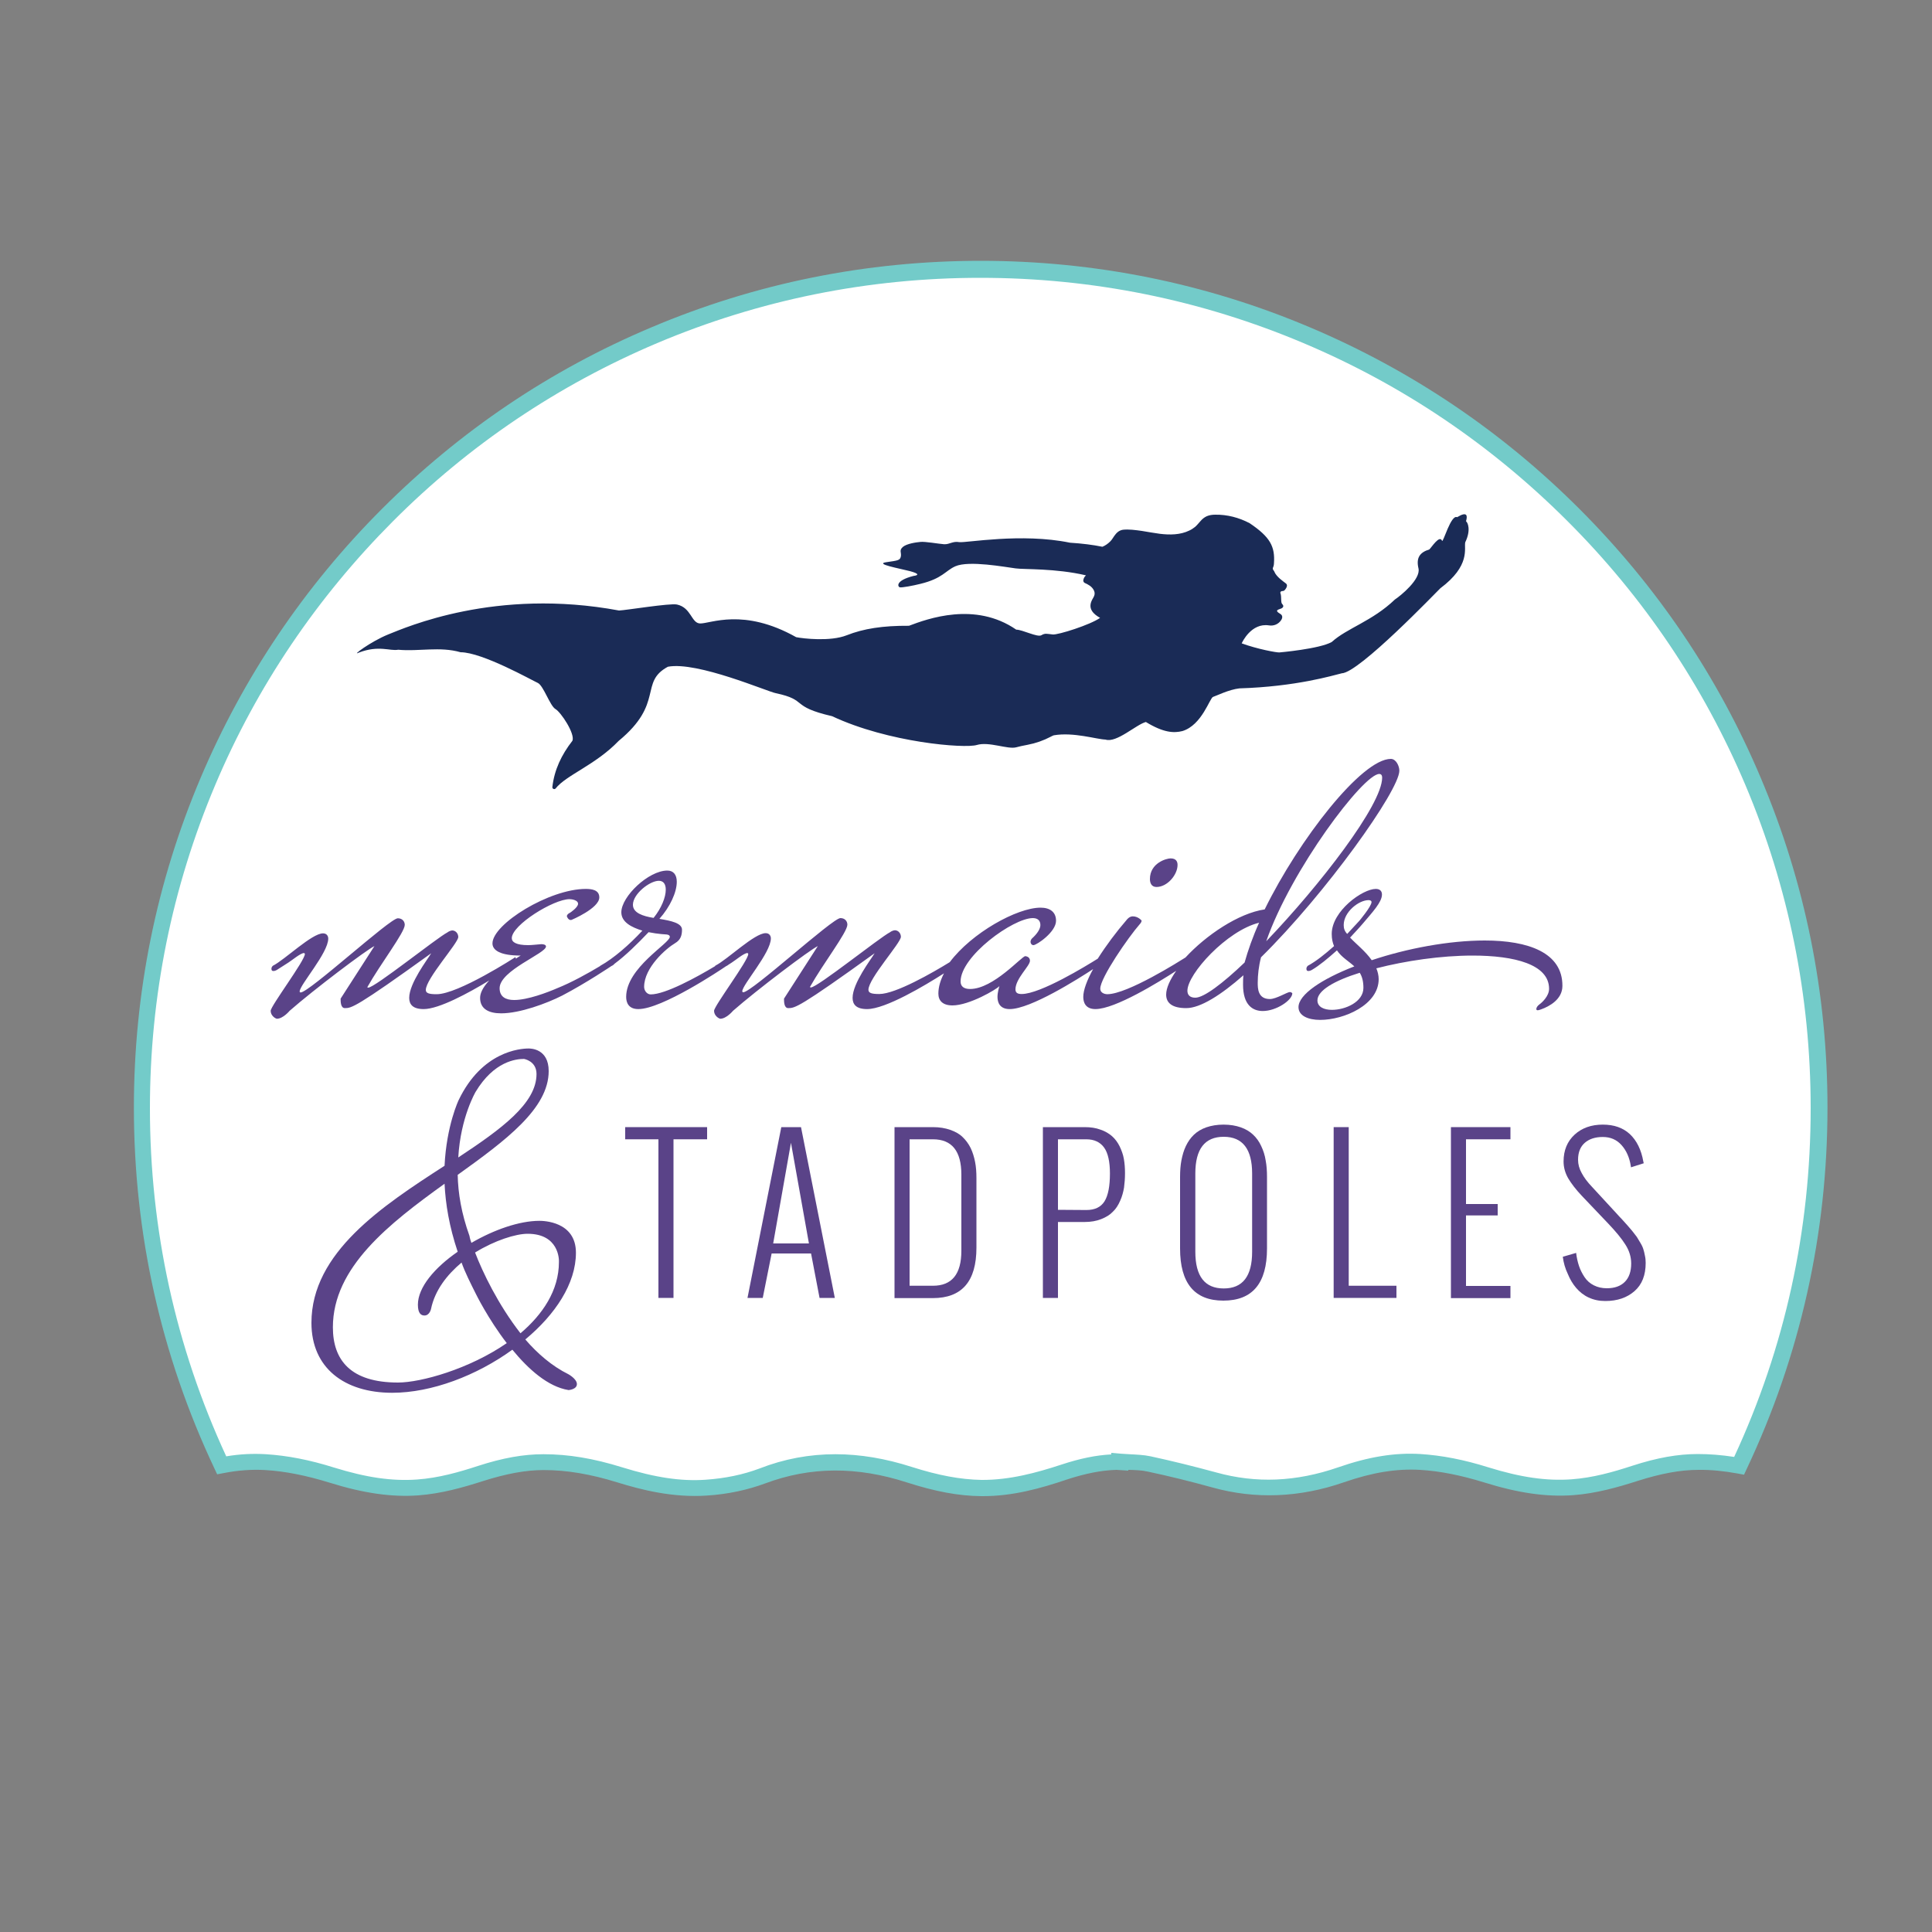 <?xml version="1.0" encoding="utf-8"?>
<!-- Generator: Adobe Illustrator 26.0.1, SVG Export Plug-In . SVG Version: 6.00 Build 0)  -->
<svg version="1.1" id="Layer_1" xmlns="http://www.w3.org/2000/svg" xmlns:xlink="http://www.w3.org/1999/xlink" x="0px" y="0px"
	 viewBox="0 0 1000 1000" style="enable-background:new 0 0 1000 1000;" xml:space="preserve">
<rect x="0" y="0" width="1000" height="1000" fill="#808080" stroke="none"/>
<style type="text/css">
	.st0{fill:#FFFFFF;}
	.st1{fill:#1A2B56;}
	.st2{fill:#5A4388;}
	.st3{fill:#73CBC9;}
</style>
<g>
	<g>
		<g>
			<path class="st0" d="M137.4,756.9c11.7,0.7,23.1,3.2,34.2,6.7c14.5,4.5,29.1,7.5,44.4,6.4c11.2-0.8,21.9-3.8,32.5-7.2
				c10.6-3.4,21.4-5.9,32.7-5.9c13.6-0.1,26.7,2.6,39.5,6.6c14.6,4.5,29.3,7.6,44.7,6.6c10-0.7,19.7-2.6,29-6
				c25.4-9.5,50.7-8.8,76.1-0.6c12.1,3.9,24.4,6.7,37.3,6.9c14.8,0.2,28.8-3.6,42.6-8.1c8.7-2.9,17.7-5,26.9-5.2
				c0.6,0,1.3,0,1.9,0.1c0-0.1,0-0.2,0-0.3c5.2,0.4,10.4,0.2,15.3,1.3c11.3,2.4,22.5,5.2,33.6,8.3c22.2,6.2,44.1,4.8,65.7-2.7
				c13.3-4.6,26.8-7.5,41-6.6c11.7,0.7,23.1,3.2,34.2,6.7c14.5,4.5,29.1,7.5,44.4,6.4c11.2-0.8,21.9-3.8,32.5-7.2
				c10.6-3.4,21.4-5.9,32.7-5.9c7.2,0,14.3,0.7,21.2,2c26.5-56.2,41.4-119,41.4-185.2c0-239.8-194.4-434.1-434.1-434.1
				S73.3,333.8,73.3,573.6c0,66.1,14.8,128.8,41.3,184.9C122,757.1,129.6,756.4,137.4,756.9z"/>
		</g>
	</g>
	<g>
		<path class="st1" d="M758.4,280.7c-0.7,3.1,2.9,12-12.9,23.8c-2.1,2-42,43.7-51,44c-4.6,1.1-23.6,6.9-53,7.8
			c-5.4,0.6-12,3.9-13.6,4.4c-1.7,0.4-5.7,14.6-15.9,17.7c-4.4,1.1-9.7,0.9-18.9-4.7c-5,1.3-15.2,11-20.9,9.1
			c-4.5-0.1-16.6-4-26.8-2.2c-0.6,0.2-1.1,0.5-1.5,0.7c-3.8,2-7.8,3.4-12,4.2c-2.3,0.4-4.4,0.9-5.9,1.3c-4.4,1.2-14.1-3.1-20.4-1.2
			s-45.7-1.2-74.9-14.9c-22.1-5.1-12.2-8.3-29.1-11.9c-4.1-0.7-40.7-16.6-55.9-13.7c-15,8.1-1.7,18.8-25.5,38.4
			c-11.9,12.4-27.2,17.7-32.6,24.6c-0.6,0.7-1.8,0.2-1.7-0.7c1-8.9,4.7-16.7,10.4-24c1.4-3.7-6-14.8-8.8-16.4
			c-2.8-1.6-6.2-12.1-9.1-13.5c-2.9-1.3-28.8-15.9-40-15.9c-10.8-3.1-21.5-0.3-32.3-1.3c-4.3,0.8-10-2.5-20.4,1.5
			c-4.1,2,6.1-5.7,15.2-9.4c9.1-3.6,55.6-24.3,119.5-12.4c3.4-0.1,26.4-3.9,30-3.1c7.4,1.6,7.4,9.6,11.9,9.8
			c5.3,0.2,22.4-8.3,49.8,7.1c3.5,0.7,17.6,2.4,26.2-1c8.6-3.4,18.6-5,32.2-4.9c9.5-3.6,34.2-12.7,55.5,2c3.2,0,11,4.1,13,2.9
			c2-1.2,2.9-0.7,5.9-0.4c2.7,0.3,19.5-5,24.5-8.6c-1.6-0.9-3.2-2-4.2-3.6c-1.2-1.9-0.9-3.9,0.1-5.8c0.4-0.8,1-1.6,1.2-2.5
			c0.2-0.9,0-1.8-0.4-2.5c-1-1.9-2.9-2.9-4.7-3.7c-0.4-0.2-0.7-0.8-0.7-1.2c0.1-1.1,0.6-2,1.4-2.7c-15.7-3.7-32.2-3-36.4-3.6
			c-5.5-0.7-24.1-4.2-31.2-1.1c-5.2,2.3-6.6,6.3-18.1,9.1c-4,1-9.5,2-10.6,1.8c-1.1-0.2-2.7-3.4,7-5.9c2.5-0.3,3.4-1.1-1.9-2.5
			c-5.4-1.4-18.3-3.7-12.2-4.6c6.1-0.9,7.2-0.9,7.6-3.1c0.3-2.1-1-3,1-4.8c2-1.7,6.8-2.4,9.1-2.6c2.3-0.3,9.5,1,12.3,1.2
			c2.9,0.1,4.4-1.7,7.8-1.1c3.4,0.5,32.1-4.9,57.3,0.3c6.3,0.4,11.9,1.1,16.8,2.1c1.5-0.6,2.9-1.6,4.1-2.8c1-1,1.6-2.3,2.5-3.4
			c1-1.4,2.3-2.3,4-2.6c1.6-0.2,3.2-0.1,4.8,0c1.7,0.1,3.3,0.4,5,0.6c3.1,0.5,6.3,1.1,9.4,1.5c5,0.6,10.5,0.6,15.2-1.7
			c1.1-0.5,2.1-1.2,3-1.9c1-0.9,1.8-1.9,2.7-2.9c0.9-1.1,2-2,3.3-2.6c1.4-0.6,2.9-0.8,4.4-0.8c6.2-0.1,12.3,1.5,17.8,4.4
			c10.7,7.2,13.2,12.1,12.6,20.8c0,0.1-0.1,1.3-0.2,1.4c-0.2,0.6-0.4,0.9-0.4,1.3c0,0.3,0.1,0.5,0.3,0.8c0.2,0.3,0.5,0.6,0.5,0.8
			c1.1,2.7,4.6,5,6,6.1c1.2,0.9,0.1,2.6-0.6,3.4c-0.3,0.3-0.6,0.5-1,0.5c-0.7,0-1.6,0.3-1.2,1.3c0.6,1.7,0,4.7,0.9,5.5
			c0.8,0.8,0.7,1.6-0.4,2.2c-1.2,0.6-4.1,0.8-0.7,2.8c1.4,0.8,1.3,2.1,0.5,3.3c-1.4,2.1-3.8,3.1-6.3,2.7c-9.1-1.4-13.8,8.6-14.1,9.3
			c8.2,3,18.1,4.8,19.5,4.7c0,0,20.7-1.8,27.1-5.4c7.9-7.2,20.9-10.7,32.7-22c2.9-1.9,13.5-10.5,12.2-16.1c-1.3-5.5,0.7-8.3,5.6-9.8
			c1.2-1.1,5.3-7.7,6.6-4.5c0.5,1.4,4.6-13.8,7.8-12.2c5.4-3.3,5.4-0.6,4.6,2.1C759.7,270.4,761.5,274.3,758.4,280.7z"/>
	</g>
	<g>
		<g>
			<g>
				<path class="st2" d="M598.6,459.1c5.6,0,10.9-6.3,10.9-11.4c0-1.7-0.7-3.4-3.6-3.4c-2.2,0-10.7,2.4-10.7,10.7
					C595.2,456.9,595.9,459.1,598.6,459.1z"/>
			</g>
			<g>
				<path class="st2" d="M667.5,513.5c-1.2,0-7,3.6-10.2,3.6c-6.3,0-6.3-5.6-6.3-8.5c0-3.9,0.5-8.5,1.7-13.1
					c33.5-33,71.6-86.4,71.6-96.6c0-2.4-1.7-6.1-4.4-6.1c-15.1,0-47.6,41.8-65.3,77.9c-13.6,2-30.4,13.4-41,24.9
					c-2.9,1.8-30,19-40.5,19c0,0-3.6,0-3.6-2.9c0-5.6,14.6-26.7,20.4-33.3c0.7-0.7,1-1.5,1-1.9c0,0-1.7-2.2-4.6-2.2
					c-1.9,0-3.2,1.9-3.2,1.9c-5.2,6-10.6,13.2-14.9,20c-5.9,3.7-29.7,18.3-39.4,18.3c-1.9,0-3.2-0.5-3.2-2.4
					c0-5.6,7.5-12.1,7.5-14.8c0-1.2-0.7-2.2-2.4-2.4c-1.9,0-16.5,17-28.6,17c-3.4,0-4.9-1.5-4.9-3.9c0-13.1,27.2-32.8,37.4-32.8
					c2.4,0,3.9,1.2,3.9,3.6c0,1.9-1.5,4.4-4.4,7c0,0-0.7,0.7-0.7,1.7c0,0.7,0.5,1.7,1.5,1.7c1.7,0,11.7-6.8,11.7-12.6
					c0-4.6-3.2-6.8-8-6.8c-12.2,0-35.7,13.1-47,28.2c-8.6,5.3-28,16.5-36.5,16.5c-3.9,0-5.6-0.5-5.6-2.2c0-5.8,16.8-24.3,16.8-27.4
					c0-1.5-1-3.2-2.9-3.4c-1.5,0-2.7,1-2.7,1c-5.6,2.9-37.6,28.6-41,28.6c-0.2,0-0.5-0.2-0.5-0.2c6.8-12.1,19.4-28.4,19.4-32.3
					c0-1.7-1.2-3.4-3.6-3.4c-4.1,0-45.9,38.4-50.3,38.4c-0.2,0-0.5-0.2-0.5-0.5c0-3.4,14.8-19.9,14.8-27.4c0-1.2-0.7-2.7-2.7-2.7
					c-5.8,0-19.7,13.6-26,16.8c-0.1,0.1-0.2,0.2-0.2,0.3c-9.5,5.7-25.7,14.6-33.3,14.6c-1.9,0-3.4-1.9-3.4-3.9
					c0-10,11.4-19.9,16-22.6c2.9-1.7,3.6-4.1,3.6-7c0-3.4-5.6-4.6-11.7-5.6c5.6-6.3,9-13.8,9-19.2c0-3.6-1.7-5.8-4.9-5.8
					c-9.7,0-23.8,13.4-23.8,21.6c0,5.1,5.3,7.8,10.9,9.5c-6.8,7.3-14.8,14.3-21.8,18.2c-0.1,0.1-0.1,0.1-0.2,0.2
					c-6,3.6-14.6,8.4-22.1,11.4c-5.1,2.2-15.3,6.1-22.3,6.1c-4.4,0-7.5-1.7-7.5-6.1c0-9.2,24-18,24-21.6c0-1-1.5-1.2-2.4-1.2
					c-2.7,0.2-4.9,0.5-6.8,0.5c-6.1,0-8.5-1.5-8.5-3.6c0-6.8,21.6-20.2,29.9-20.2c1.2,0,4.4,0.5,4.4,2.4c0,1.9-4.1,4.6-4.1,4.6
					s-1.7,0.7-1.7,1.9c0.7,1.7,1.5,1.9,2.2,1.9c0.2,0,14.6-6.1,14.6-11.7c0-3.9-3.9-4.4-7-4.4c-18.9,0-48.3,18.2-48.3,28.2
					c0,3.6,4.1,6.3,14.6,6.3c-0.9,0.5-1.7,1.1-2.5,1.6c-0.1-0.5-0.2-0.8-0.2-0.8s-29.6,19.2-40.8,19.2c-3.9,0-5.6-0.5-5.6-2.2
					c0-5.8,16.8-24.3,16.8-27.4c0-1.5-1-3.2-2.9-3.4c-1.5,0-2.7,1-2.7,1c-5.6,2.9-37.6,28.6-41,28.6c-0.2,0-0.5-0.2-0.5-0.2
					c6.8-12.1,19.4-28.4,19.4-32.3c0-1.7-1.2-3.4-3.6-3.4c-4.1,0-45.9,38.4-50.3,38.4c-0.2,0-0.5-0.2-0.5-0.5
					c0-3.4,14.8-19.9,14.8-27.4c0-1.2-0.7-2.7-2.7-2.7c-5.8,0-19.7,13.6-26,16.8c-0.5,0.5-0.7,1-0.7,1.5c0,0.7,0.2,1.2,1,1.2
					c0.5,0,1.2-0.2,1.7-0.5l6.1-3.9c1.9-1.2,6.3-4.9,8-4.9c0.2,0,0.5,0.2,0.5,0.5c0,3.4-17.7,26.9-17.7,29.4c0,2.4,2.2,3.9,3.2,4.1
					c3.2,0,6.6-4.1,6.6-4.1c12.4-10.9,40.1-31.8,43.9-33.5l-17.5,27.2c0,1.5,0,4.9,2.2,4.9c3.4,0,5.6-0.2,44.7-28.4
					c-1.9,3.2-11.4,15.5-11.4,23.1c0,3.4,1.9,5.8,7.5,5.8c7.9,0,23.2-8.3,33.9-14.8c-3.4,3.7-4.7,6.6-4.7,9c0,5.8,4.6,8,10.9,8
					c9.7,0,23.5-5.1,31.6-9.2c12.6-6.6,25.5-15.3,25.5-15.3c0.7-0.3,1.2-0.7,1.5-1.1c5.8-4.3,12-10.4,17.7-16.4
					c4.9,1,9.5,1.2,9.5,1.2c1,0.2,1.5,0.5,1.5,1.2c0,3.4-22.6,16-22.6,31.1c0,2.9,1.2,6.3,6.3,6.3c12.2,0,42.2-20,45.4-22.2l0.4-0.2
					c0.4-0.2,0.6-0.4,0.9-0.6l1.7-1.1c1.9-1.2,6.3-4.9,8-4.9c0.2,0,0.5,0.2,0.5,0.5c0,3.4-17.7,26.9-17.7,29.4
					c0,2.4,2.2,3.9,3.2,4.1c3.2,0,6.6-4.1,6.6-4.1c12.4-10.9,40.1-31.8,43.9-33.5l-17.5,27.2c0,1.5,0,4.9,2.2,4.9
					c3.4,0,5.6-0.2,44.7-28.4c-1.9,3.2-11.4,15.5-11.4,23.1c0,3.4,1.9,5.8,7.5,5.8c9.5,0,29.8-12.1,39.8-18.5
					c-1.8,3.5-2.9,7-2.9,10.5c0,3.6,2.2,6.1,7.3,6.1c8.7,0,22.8-8.3,24.3-10c-0.2,0.7-1,3.2-1,5.6c0,2.9,1.2,6.3,6.3,6.3
					c10.8,0,35.4-15.6,43.2-20.7c-3.1,5.6-5.1,10.8-5.1,14.4c0,2.9,1.2,6.3,6.3,6.3c10.2,0,32.8-14,41.8-19.8
					c-3.2,4.6-5.2,8.9-5.2,12.3c0,4.4,3.2,7,10.4,7c7.3,0,18-6.8,29.6-17c-0.2,1.7-0.2,3.4-0.2,4.9c0,10.4,4.9,13.6,10.2,13.6
					c7,0,15.3-5.6,15.3-9.2C668.3,513.5,668,513.5,667.5,513.5z M713.9,400.6c1,0,1.5,0.7,1.5,1.9c0,14.1-32.3,55.8-60,84.7
					C668.3,450.1,705.7,400.6,713.9,400.6z M327.6,468.3c0-5.6,8.7-12.4,13.4-12.4c2.4,0,3.6,1.7,3.6,4.6c0,3.9-2.2,9.5-6.3,14.6
					C332.7,474.2,327.6,472.5,327.6,468.3z M644.2,498.2c-11.4,10.9-21.1,18.2-25.5,18.2c-2.9,0-4.1-1.5-4.1-3.6
					c0-8.7,20.4-31.1,37.1-35.2C648.4,484.9,645.9,492.1,644.2,498.2z"/>
			</g>
			<g>
				<path class="st2" d="M768.5,486.8c-18.5,0-40.3,4.1-58.5,10.2c-3.2-4.6-8-8.3-11.2-11.7c2.2-2.4,4.6-4.9,6.8-7.5
					c4.9-5.8,9.7-10.9,9.7-14.8c0-1.9-1.2-2.9-3.2-2.9c-6.8,0-22.8,11.4-22.8,23.3c0,2.7,0.5,4.6,1.2,6.3
					c-4.6,4.1-9.2,7.8-13.6,10.2c-0.5,0.5-0.7,1-0.7,1.5c0,0.7,0.2,1.2,1,1.2c0.5,0,1.2-0.2,1.7-0.5c4.1-2.4,8.5-6.1,13.1-10.2
					c2.4,3.6,6.1,5.6,9,8.3c-17,6.6-28.9,14.6-28.9,21.1c0,4.4,4.9,6.6,11.2,6.6c12.4,0,30.3-7.8,30.3-21.1c0-1.9-0.5-3.9-1.2-5.6
					c15.1-3.9,33.5-6.6,49.8-6.6c21.8,0,39.6,4.6,39.6,17.2c0,3.9-3.9,7.3-4.9,8c-1,0.7-1.7,1.7-1.7,2.4c0,0.5,0.2,0.7,0.7,0.7
					c0.5,0,1-0.2,1.9-0.5c4.1-1.5,10.9-5.1,10.9-12.1C808.8,493.1,791.1,486.8,768.5,486.8z M695.5,478.8c0-6.8,7.8-12.9,12.9-12.9
					c0.5,0,1.5,0.2,1.5,1c0,2.2-6.3,9.7-6.3,9.7l-6.3,6.8C695.9,481.9,695.5,480.5,695.5,478.8z M689.4,522.7
					c-4.1,0-7.5-1.5-7.5-4.9c0-5.1,8.7-10.2,21.9-14.3c1.2,1.9,1.9,4.4,1.9,7.8C705.7,518.6,696.4,522.7,689.4,522.7z"/>
			</g>
		</g>
		<g>
			<g>
				<g>
					<path class="st2" d="M294.3,719.5c-10.7-1.7-20.9-10.9-29.1-20.9c-18.5,13.4-41.8,22.3-62.2,22.3c-24.8,0-41.8-12.9-41.8-36.2
						c0-36.4,36.7-60.5,68.9-81.3c1-20.9,7.3-34,7.3-34c12.1-25.2,31.8-26.7,36.2-26.7c1,0,10.4,0,10.4,11.7
						c0,19.4-22.3,35.9-47.1,53.7c0.2,9.5,1.9,19.9,6.1,31.6c0,0,0.2,1.5,1,3.6c11.7-6.8,24.8-11.4,35.2-11.4
						c1.9,0,18.9,0.2,18.9,16.5c0,16-10.7,32-26.2,44.9c6.3,7.3,13.8,13.8,22.3,18c0,0,4.4,2.4,4.4,5.1
						C298.6,719.2,294.3,719.5,294.3,719.5z M238.9,653.5c-7.5,6.3-13.8,14.3-15.8,24c0,0-0.7,3.4-3.4,3.4c-1.7,0-3.4-1-3.4-5.6
						c0-9,8.7-19.2,20.6-27.4c-4.4-13.1-6.3-24.8-6.8-35.2c-28.6,20.6-57.8,43.2-57.8,74.3c0,17,9.2,28.6,33.7,28.6
						c11.9,0,36.9-7,56.3-20.4c-9.7-12.6-16-25.5-16-25.5C243.5,664.1,240.8,658.8,238.9,653.5z M271.2,548.1c-4.1,0-15.5,1.2-25,17
						c0,0-7.8,13.1-9,34c22.1-14.6,40.5-27.9,40.5-43.2C277.7,549.1,271.2,548.1,271.2,548.1z M273.1,638.6c-6.1,0-17,3.4-27.2,9.7
						c3.9,10.2,11.9,26.9,23.5,41.8c11.4-9.7,19.9-22.1,19.9-36.9C289.4,651.8,289.2,638.6,273.1,638.6z"/>
				</g>
			</g>
		</g>
		<g>
			<g>
				<g>
					<path class="st2" d="M340.8,671.8v-82.1h-17.2v-6.3h42.4v6.3h-17.4v82.1H340.8z"/>
				</g>
			</g>
			<g>
				<g>
					<path class="st2" d="M394.8,671.8h-7.9l17.5-88.4h10.2l17.5,88.4h-7.9l-4.4-23h-20.4L394.8,671.8z M400.2,643.6h18.5l-9.3-52.1
						L400.2,643.6z"/>
				</g>
			</g>
			<g>
				<g>
					<path class="st2" d="M463,671.8v-88.4h19.9c3.4,0,6.3,0.5,8.9,1.4c2.6,0.9,4.8,2.1,6.4,3.7c1.7,1.6,3.1,3.5,4.2,5.7
						c1.1,2.3,1.8,4.7,2.3,7.2c0.5,2.5,0.7,5.3,0.7,8.4v36c0,17.4-7.5,26.1-22.6,26.1H463z M470.8,665.5h12.1
						c9.8,0,14.7-6,14.7-18.1V608c0-12.2-4.9-18.3-14.7-18.3h-12.1V665.5z"/>
				</g>
			</g>
			<g>
				<g>
					<path class="st2" d="M539.8,671.8v-88.4h21.6c3.1,0,5.8,0.4,8.2,1.3c2.4,0.8,4.4,2,6,3.4c1.6,1.4,2.9,3.2,3.9,5.2
						c1,2.1,1.8,4.2,2.2,6.5c0.4,2.3,0.6,4.7,0.6,7.4c0,2.7-0.2,5.2-0.5,7.5c-0.4,2.3-1,4.6-2,6.8c-1,2.3-2.2,4.2-3.8,5.7
						c-1.5,1.6-3.5,2.8-6,3.8c-2.5,1-5.4,1.5-8.6,1.5h-13.8v39.3H539.8z M547.6,626.2l14.7,0.1c4.4,0,7.5-1.5,9.4-4.5
						c1.9-3.1,2.8-7.9,2.8-14.4c0-6.1-1-10.6-3-13.4c-2-2.8-5.1-4.3-9.2-4.3h-14.7V626.2z"/>
				</g>
			</g>
			<g>
				<g>
					<path class="st2" d="M610.8,646.2v-37c0-3.1,0.2-6,0.7-8.6c0.5-2.6,1.2-5.1,2.3-7.4c1.1-2.3,2.5-4.3,4.2-5.9s3.8-2.9,6.4-3.8
						c2.6-0.9,5.6-1.4,8.9-1.4c3.4,0,6.3,0.5,8.9,1.4c2.6,0.9,4.7,2.2,6.4,3.8c1.7,1.6,3.1,3.5,4.2,5.9c1.1,2.3,1.9,4.8,2.3,7.4
						c0.5,2.6,0.7,5.5,0.7,8.6v37c0,18-7.5,27-22.6,27C618.3,673.2,610.8,664.2,610.8,646.2z M648.1,647.9v-40.5
						c0-12.6-4.9-19-14.7-19c-9.8,0-14.7,6.3-14.7,19v40.5c0,12.7,4.9,19,14.7,19C643.2,666.9,648.1,660.6,648.1,647.9z"/>
				</g>
			</g>
			<g>
				<g>
					<path class="st2" d="M690.3,671.8v-88.4h7.8v82.1h24.7v6.3H690.3z"/>
				</g>
			</g>
			<g>
				<g>
					<path class="st2" d="M751,671.8v-88.4h30.8v6.3h-23v33.5h16.4v5.9h-16.4v36.5h23v6.3H751z"/>
				</g>
			</g>
			<g>
				<g>
					<path class="st2" d="M808.9,650.5l6.9-2c0.3,2.5,0.8,4.7,1.5,6.8c0.7,2.1,1.7,4,2.9,5.8c1.2,1.8,2.8,3.2,4.8,4.2
						c2,1,4.2,1.5,6.7,1.5c4,0,7.1-1.1,9.3-3.3c2.2-2.2,3.3-5.4,3.3-9.5c0-3.4-1-6.7-3-9.8c-2-3.2-5-6.8-8.9-10.9l-13.8-14.5
						c-3-3.2-5.3-6.2-6.9-8.9c-1.6-2.8-2.4-5.7-2.4-8.7c0-5.8,1.9-10.4,5.7-13.9c3.8-3.5,8.7-5.2,14.6-5.2c5.8,0,10.4,1.6,14,4.9
						c3.5,3.3,5.9,8,7,14.3l0.2,0.8l-6.6,2.1l-0.1-0.7c-0.7-4.4-2.3-8-4.8-10.8c-2.5-2.8-5.7-4.2-9.7-4.2c-3.9,0-7,1-9.3,3
						c-2.3,2-3.5,4.9-3.5,8.8c0,2.3,0.6,4.6,1.9,6.9c1.2,2.3,3,4.7,5.4,7.2l13,14.1c0.3,0.4,1.2,1.3,2.6,2.8c1.4,1.5,2.3,2.5,2.7,3
						c0.4,0.5,1.2,1.4,2.4,2.8c1.1,1.4,1.9,2.4,2.4,3.1c0.4,0.7,1,1.7,1.8,3c0.8,1.3,1.3,2.4,1.6,3.4c0.3,1,0.6,2.1,0.8,3.3
						c0.3,1.3,0.4,2.5,0.4,3.8c0,6.3-1.9,11.2-5.8,14.6c-3.9,3.4-8.9,5.1-15.1,5.1c-3.2,0-6-0.6-8.6-1.8c-2.6-1.2-4.7-2.9-6.5-5
						c-1.8-2.1-3.2-4.5-4.3-7.2C810.1,656.5,809.3,653.6,808.9,650.5z"/>
				</g>
			</g>
		</g>
	</g>
</g>
<path class="st3" d="M508.8,774.4c-0.3,0-0.6,0-0.9,0c-11.7-0.1-23.9-2.4-38.5-7.1c-26-8.4-50-8.2-73.3,0.5
	c-9.2,3.4-19.3,5.6-30.2,6.3c-17.7,1.2-34-3-46.3-6.8c-14.2-4.4-26.4-6.4-38.2-6.4c-9.4,0-19.4,1.9-31.4,5.7
	c-10.3,3.3-21.5,6.5-33.5,7.4c-13.8,1-28.4-1.1-46-6.6c-12-3.7-22.9-5.9-33.2-6.5l0,0c-7-0.4-14.1,0.1-21.7,1.6l-3.2,0.6l-1.4-3
	c-27.7-58.6-41.7-121.5-41.7-186.8c0-59.2,11.6-116.6,34.5-170.6c22.1-52.2,53.7-99.1,93.9-139.3c40.3-40.3,87.1-71.9,139.3-93.9
	c54-22.9,111.5-34.5,170.6-34.5s116.6,11.6,170.6,34.5c52.2,22.1,99.1,53.7,139.3,93.9c40.3,40.3,71.9,87.1,93.9,139.3
	c22.9,54,34.5,111.5,34.5,170.6c0,65.4-14.1,128.3-41.8,187l-1.4,3l-3.2-0.6c-7.2-1.3-13.8-2-20.4-1.9c-9.4,0-19.4,1.9-31.4,5.7
	c-10.3,3.3-21.5,6.5-33.5,7.4c-13.8,1-28.4-1.1-46-6.6c-12-3.7-22.9-5.9-33.2-6.5c-12.1-0.7-24.6,1.3-39.3,6.4
	c-23,8-46,8.9-68.2,2.7c-11.2-3.1-22.5-5.9-33.4-8.2c-3-0.7-6.3-0.8-9.7-0.9c-0.1,0-0.3,0-0.4,0v0.4l-4.5-0.3
	c-0.6,0-1.1-0.1-1.6-0.1c-7.7,0.2-15.9,1.8-25.7,5C538.6,770.4,524.3,774.4,508.8,774.4z M432.4,752.7c12.8,0,25.9,2.2,39.6,6.6
	c13.8,4.4,25.2,6.5,36,6.7c14.6,0.1,28.5-3.7,41.3-7.9c9.7-3.2,18-4.9,25.9-5.3V752l4.6,0.4c1.5,0.1,3.2,0.2,4.7,0.3
	c3.6,0.2,7.4,0.3,11.1,1.1c11.1,2.4,22.4,5.2,33.8,8.3c20.8,5.8,41.5,4.9,63.2-2.6c15.8-5.5,29.4-7.7,42.6-6.9
	c11,0.7,22.5,2.9,35.2,6.9c16.8,5.2,30,7.1,42.9,6.2c11.2-0.8,21.7-3.8,31.5-7c12.9-4.2,23.7-6.1,34-6.1c6.1,0,12.3,0.5,18.8,1.5
	c26.3-56.7,39.6-117.4,39.6-180.5c0-58-11.4-114.3-33.8-167.3c-21.7-51.2-52.6-97.2-92.1-136.6c-39.5-39.5-85.4-70.5-136.6-92.1
	c-53-22.4-109.3-33.8-167.3-33.8c-58,0-114.3,11.4-167.3,33.8c-51.2,21.7-97.2,52.6-136.6,92.1s-70.5,85.4-92.1,136.6
	c-22.4,53-33.8,109.3-33.8,167.3c0,62.9,13.3,123.5,39.5,180.2c7.1-1.2,13.9-1.5,20.6-1.1c11,0.7,22.5,2.9,35.2,6.9
	c16.8,5.2,30,7.1,42.9,6.2c11.2-0.8,21.7-3.8,31.5-7c12.9-4.2,23.7-6.1,34-6.1c12.8,0,25.7,2.1,40.8,6.8c17.1,5.3,30.5,7.3,43.2,6.4
	c10-0.7,19.3-2.6,27.8-5.8C405.9,755.1,419,752.7,432.4,752.7z"/>
</svg>
